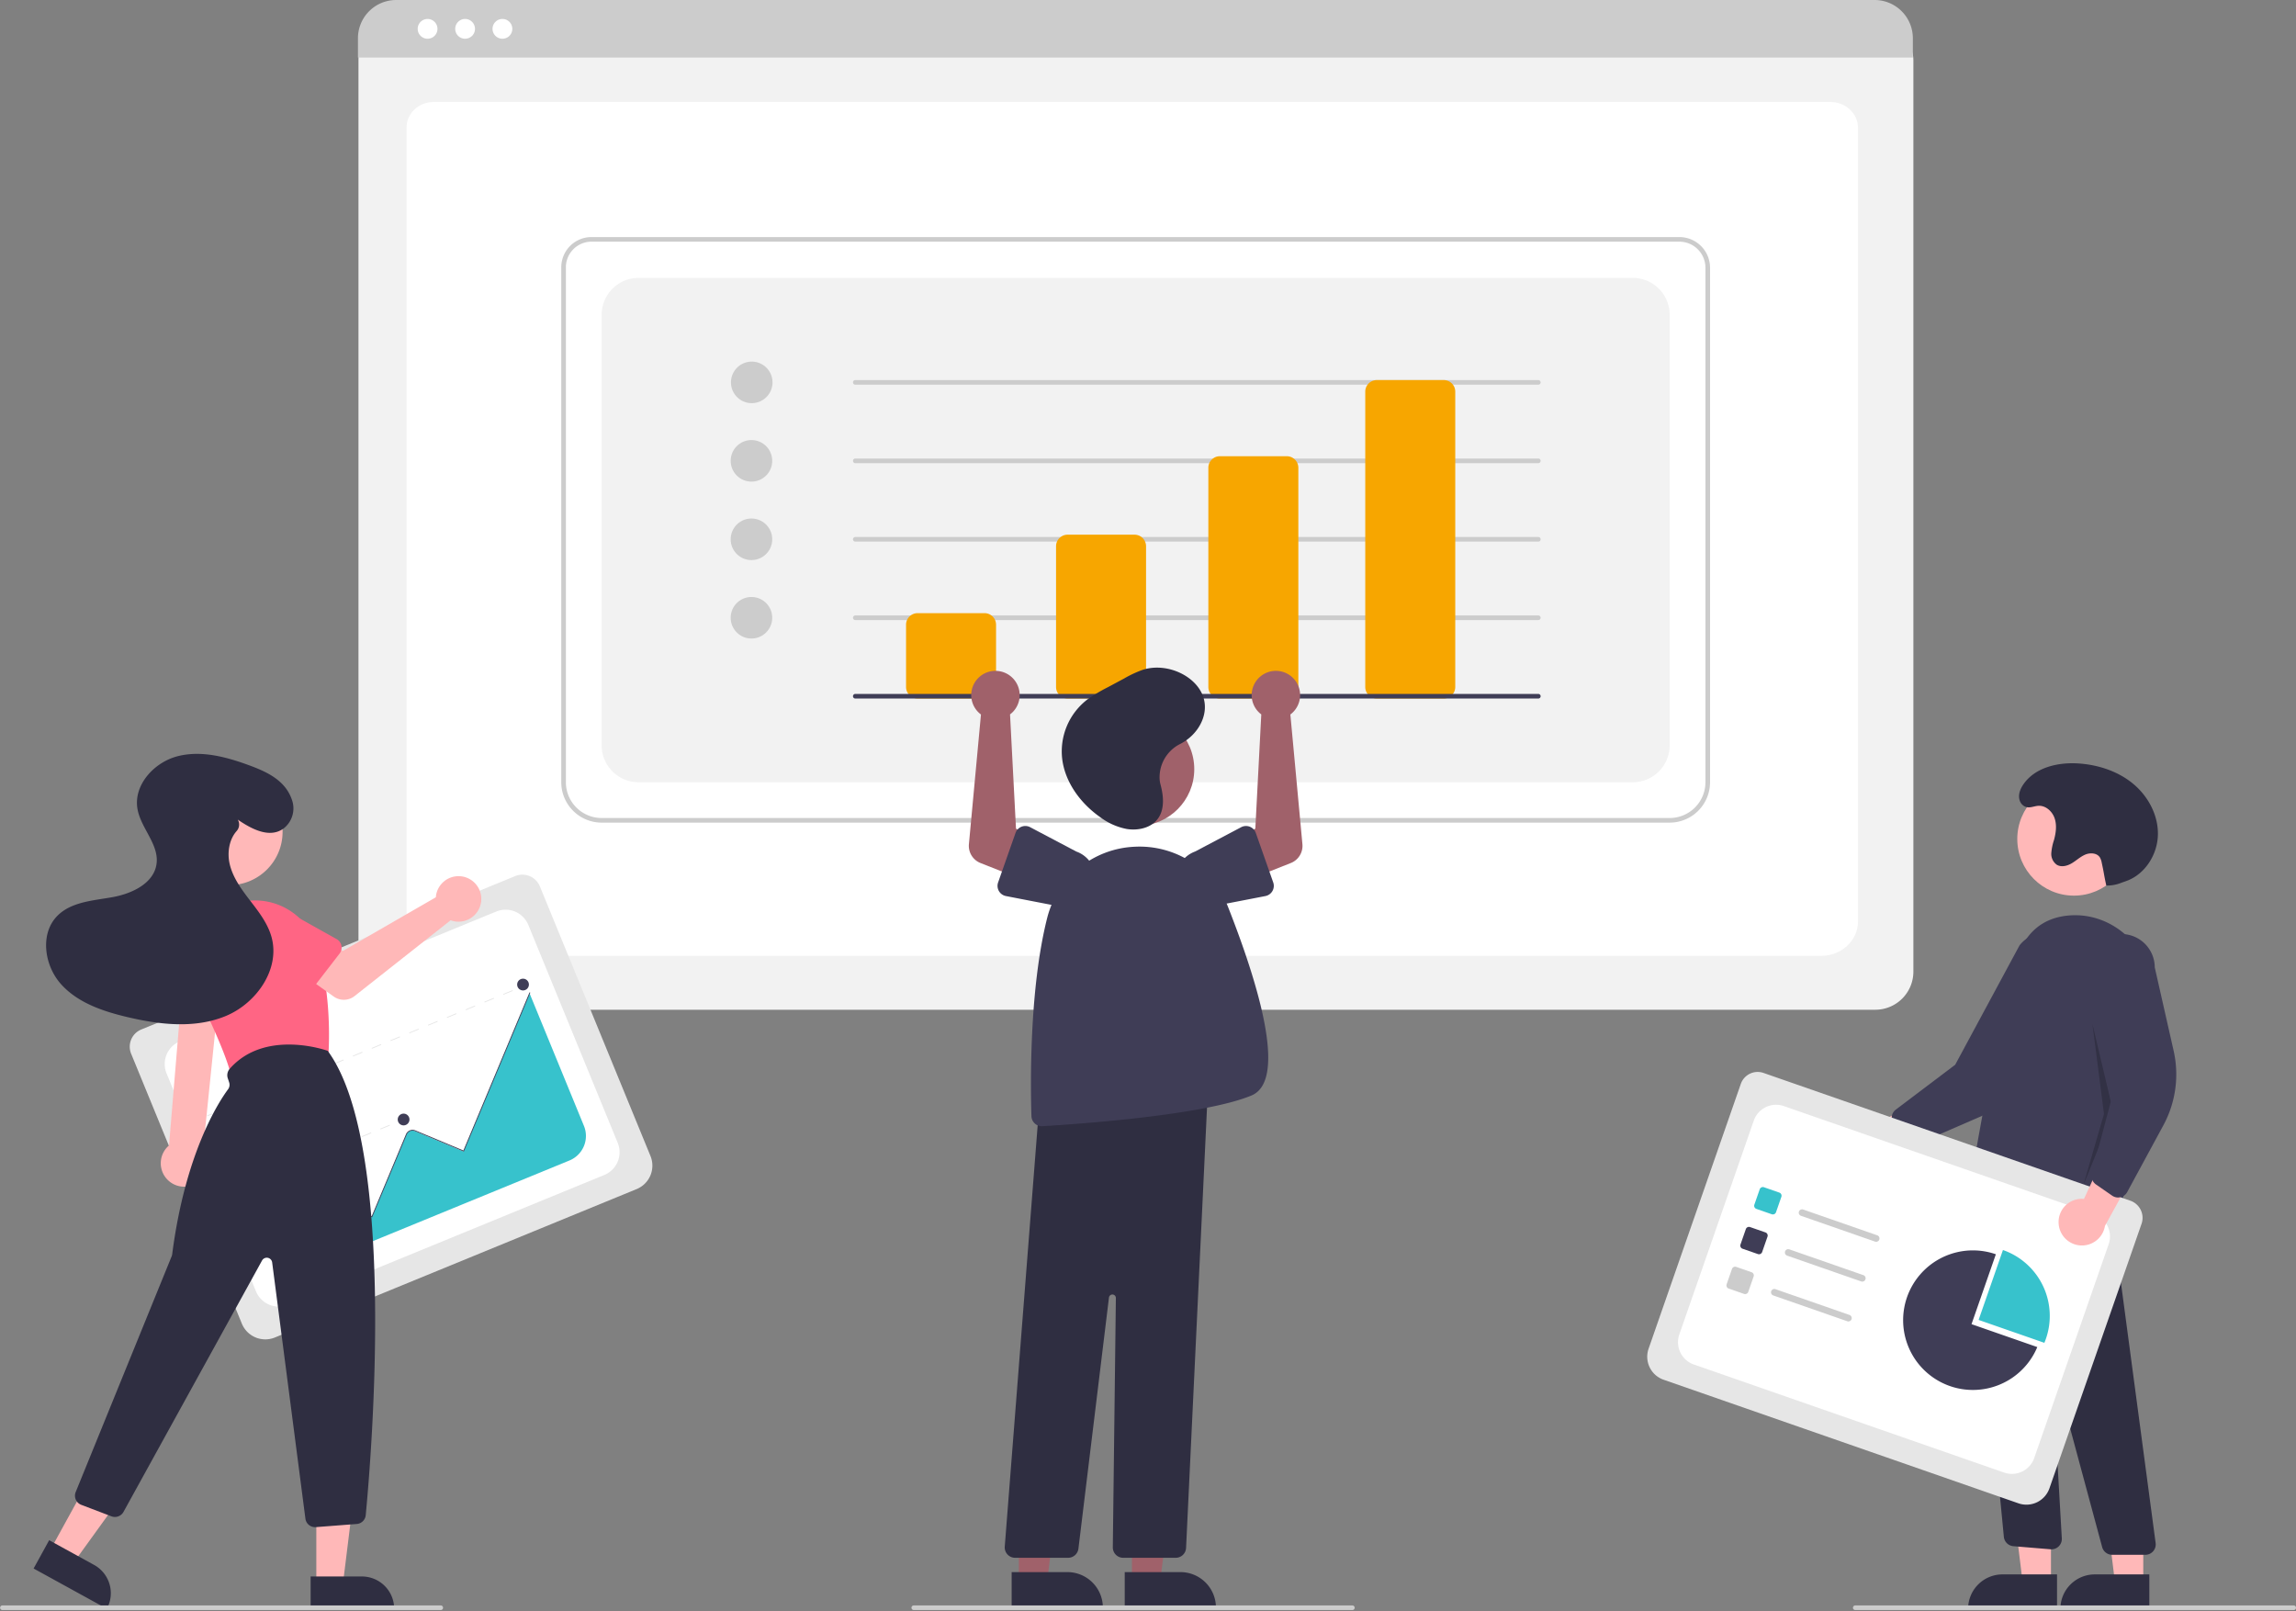 <svg xmlns="http://www.w3.org/2000/svg" width="600" height="421" fill="none"><rect width="100%" height="100%" fill="#808080" stroke="none"/><g clip-path="url(#a)"><path fill="#F2F2F2" d="M490.063 263.849H103.627a9.962 9.962 0 0 1-9.95-9.95V15.616a7.298 7.298 0 0 1 7.29-7.29h391.63a7.423 7.423 0 0 1 7.416 7.416v238.157a9.96 9.96 0 0 1-9.95 9.95Z"/><path fill="#fff" d="M475.966 249.758H115.819c-5.28 0-9.575-4.022-9.575-8.966v-207.5c0-3.666 3.183-6.65 7.095-6.65h364.989c3.977 0 7.213 3.033 7.213 6.76v207.39c0 4.944-4.296 8.966-9.575 8.966Z"/><path fill="#CCC" d="M499.875 15.045H93.539V9.98A9.994 9.994 0 0 1 103.525 0h386.364a9.996 9.996 0 0 1 9.986 9.98v5.065Z"/><path fill="#fff" d="M111.686 10.121a2.583 2.583 0 1 0 0-5.165 2.583 2.583 0 0 0 0 5.165ZM121.491 10.121a2.583 2.583 0 1 0 0-5.165 2.583 2.583 0 0 0 0 5.165ZM131.296 10.121a2.583 2.583 0 1 0 0-5.167 2.583 2.583 0 0 0 0 5.167Z"/><path fill="#CCC" d="M436.325 214.956H157.227a10.564 10.564 0 0 1-10.553-10.553V69.838a7.898 7.898 0 0 1 7.892-7.893H438.86a8.028 8.028 0 0 1 8.018 8.019v134.439a10.563 10.563 0 0 1-10.553 10.553ZM154.566 63.151a6.695 6.695 0 0 0-6.686 6.687v134.565a9.355 9.355 0 0 0 9.347 9.347h279.098a9.359 9.359 0 0 0 9.347-9.347V69.963a6.817 6.817 0 0 0-6.812-6.812H154.566Z"/><path fill="#F2F2F2" d="M166.875 204.403h259.802a9.648 9.648 0 0 0 9.648-9.648V82.263a9.646 9.646 0 0 0-9.648-9.648H166.875a9.65 9.65 0 0 0-9.648 9.648v112.492a9.647 9.647 0 0 0 9.648 9.648Z"/><path fill="#CCC" d="M196.374 105.345a5.428 5.428 0 1 0 0-10.855 5.428 5.428 0 0 0 0 10.855ZM196.374 125.846a5.427 5.427 0 1 0 0-10.854 5.427 5.427 0 0 0 0 10.854ZM196.374 146.348a5.427 5.427 0 1 0 0-10.854 5.427 5.427 0 0 0 0 10.854ZM196.374 166.85a5.427 5.427 0 1 0 0-10.854 5.427 5.427 0 0 0 0 10.854ZM402.002 100.52H223.509a.602.602 0 1 1 0-1.206h178.493a.602.602 0 1 1 0 1.206ZM402.002 121.022H223.509a.602.602 0 0 1-.426-1.029.603.603 0 0 1 .426-.177h178.493a.603.603 0 0 1 0 1.206ZM402.002 141.524H223.509a.602.602 0 0 1-.426-1.029.603.603 0 0 1 .426-.177h178.493a.603.603 0 0 1 0 1.206ZM402.002 162.026H223.509a.602.602 0 0 1-.426-1.029.603.603 0 0 1 .426-.177h178.493a.603.603 0 0 1 0 1.206Z"/><path fill="#f7a600" d="M257.278 182.53H239.79a3.018 3.018 0 0 1-3.015-3.015v-16.281a3.018 3.018 0 0 1 3.015-3.015h17.488a3.02 3.02 0 0 1 3.015 3.015v16.281a3.018 3.018 0 0 1-3.015 3.015ZM296.475 182.529h-17.487a3.018 3.018 0 0 1-3.015-3.015V142.73a3.02 3.02 0 0 1 3.015-3.015h17.487a3.018 3.018 0 0 1 3.015 3.015v36.784a3.02 3.02 0 0 1-3.015 3.015ZM336.274 182.529h-17.487a3.01 3.01 0 0 1-2.131-.884 3.015 3.015 0 0 1-.885-2.131v-57.286a3.017 3.017 0 0 1 3.016-3.015h17.487a3.02 3.02 0 0 1 3.015 3.015v57.286a3.018 3.018 0 0 1-3.015 3.015ZM377.278 182.531H359.79a3.019 3.019 0 0 1-3.015-3.016V102.33a3.018 3.018 0 0 1 3.015-3.016h17.488a3.017 3.017 0 0 1 3.015 3.016v77.185a3.018 3.018 0 0 1-3.015 3.016Z"/><path fill="#3F3D56" d="M402.002 182.53H223.509a.602.602 0 0 1-.426-1.029.603.603 0 0 1 .426-.177h178.493a.603.603 0 0 1 0 1.206Z"/><path fill="#FFB8B8" d="M480.422 295.02a6.07 6.07 0 0 1 4.374-2.683 6.062 6.062 0 0 1 4.865 1.632l19.149-9.883-1.191 11.134-18.002 7.678a6.097 6.097 0 0 1-9.195-7.878Z"/><path fill="#3F3D56" d="M496.9 299.172a2.714 2.714 0 0 1-.919-1.333l-1.523-4.92a2.723 2.723 0 0 1 .957-2.968l15.52-11.723 16.809-31.183a8.755 8.755 0 0 1 2.577-2.235 8.763 8.763 0 0 1 3.236-1.078 8.736 8.736 0 0 1 9.765 7.583 8.736 8.736 0 0 1-1.769 6.452l-9.563 20.184a27.965 27.965 0 0 1-14.149 13.686l-18.188 7.889c-.35.151-.728.228-1.109.224a2.736 2.736 0 0 1-1.644-.578Z"/><path fill="#FFB8B8" d="M541.975 234.032c8.179 0 14.81-6.631 14.81-14.811s-6.631-14.811-14.81-14.811c-8.18 0-14.811 6.631-14.811 14.811s6.631 14.811 14.811 14.811ZM535.967 413.51h-7.392l-3.516-28.516 10.911.001-.003 28.515Z"/><path fill="#2F2E41" d="M523.293 411.396h14.258v8.977h-23.235a8.981 8.981 0 0 1 8.977-8.977Z"/><path fill="#FFB8B8" d="m560.088 413.511-7.392-.001-3.516-28.516 10.911.001-.003 28.516Z"/><path fill="#2F2E41" d="M547.414 411.398h14.258v8.977h-23.234a8.961 8.961 0 0 1 2.629-6.347 8.981 8.981 0 0 1 6.347-2.63ZM560.628 406.274h-8.663a2.72 2.72 0 0 1-2.62-2.008l-12.47-46.252a.304.304 0 0 0-.527-.109.3.3 0 0 0-.065.206l2.519 43.865a2.714 2.714 0 0 1-2.935 2.859l-9.737-.812a2.719 2.719 0 0 1-2.47-2.39l-8.871-92.108 3.432 2.06 32.158-5.46 12.939 97.077a2.711 2.711 0 0 1-2.69 3.072Z"/><path fill="#3F3D56" d="M525.544 319.248a19.871 19.871 0 0 1-10.065-2.833 2.705 2.705 0 0 1-1.288-2.767c1.131-6.927 7.045-42.457 12.427-61.827 2.192-7.889 7.038-12.138 14.404-12.629 10.775-.707 20.352 7.723 21.349 18.814 1.759 19.567-5.387 47.367-8.541 58.411a2.706 2.706 0 0 1-3.076 1.923 2.7 2.7 0 0 1-1.198-.532l-6.429-5.001a2.132 2.132 0 0 0-2.723.113c-5.419 4.834-10.567 6.328-14.86 6.328Z"/><path fill="#000" d="m546.806 267.58 5.427 22.915-7.84 19.296 5.428-18.693-3.015-23.518Z" opacity=".2"/><path fill="#2F2E41" d="M550.426 231.4a9.987 9.987 0 0 0 3.852-.697c.539-.208 1.099-.379 1.637-.587 4.753-1.836 7.884-6.897 7.997-11.991.112-5.094-2.526-10.038-6.443-13.297-3.917-3.258-8.99-4.931-14.071-5.318-5.472-.417-11.635.97-14.693 5.528-.814 1.213-1.383 2.685-.901 4.149.145.442.403.839.748 1.15 1.366 1.215 2.727.301 4.12.221 1.913-.111 3.632 1.438 4.249 3.252.618 1.815.346 3.812-.153 5.663a14.12 14.12 0 0 0-.713 3.443 3.463 3.463 0 0 0 1.434 3.048c1.196.723 2.766.305 3.962-.417 1.197-.721 2.231-1.725 3.523-2.255 1.292-.531 3.029-.414 3.781.764.239.428.401.896.478 1.38.674 3.072.519 2.891 1.193 5.964Z"/><path fill="#E6E6E6" d="m527.469 392.823-92.741-32.298a6.369 6.369 0 0 1-3.631-3.238 6.369 6.369 0 0 1-.282-4.858l24.1-69.201a4.665 4.665 0 0 1 5.931-2.867l95.876 33.39a4.747 4.747 0 0 1 2.917 6.034l-24.074 69.125a6.369 6.369 0 0 1-3.238 3.631 6.369 6.369 0 0 1-4.858.282Z"/><path fill="#fff" d="m442.642 356.548 81.096 28.242a6.163 6.163 0 0 0 7.85-3.795l19.461-55.879a6.17 6.17 0 0 0-3.795-7.851l-81.096-28.242a6.167 6.167 0 0 0-7.851 3.795l-19.46 55.879a6.179 6.179 0 0 0 .271 4.711 6.162 6.162 0 0 0 3.524 3.14Z"/><path fill="#37C2CC" d="m463.008 317.288-4.016-1.399a.868.868 0 0 1-.536-1.108l1.399-4.016a.87.87 0 0 1 1.108-.535l4.016 1.398a.87.87 0 0 1 .535 1.108l-1.398 4.016a.871.871 0 0 1-1.108.536Z"/><path fill="#3F3D56" d="m459.383 327.694-4.016-1.399a.868.868 0 0 1-.536-1.107l1.399-4.017a.869.869 0 0 1 1.108-.535l4.016 1.399a.87.87 0 0 1 .535 1.107l-1.398 4.017a.874.874 0 0 1-1.108.535Z"/><path fill="#CCC" d="m455.76 338.1-4.016-1.398a.873.873 0 0 1-.536-1.108l1.399-4.016a.868.868 0 0 1 1.108-.536l4.016 1.399a.87.87 0 0 1 .535 1.108l-1.398 4.016a.87.87 0 0 1-1.108.535ZM489.996 324.435l-19.351-6.739a.863.863 0 0 1-.499-.443.872.872 0 0 1 .133-.958.88.88 0 0 1 .601-.29.878.878 0 0 1 .337.048l19.351 6.739a.875.875 0 0 1 .584.772.859.859 0 0 1-.219.63.865.865 0 0 1-.601.289.873.873 0 0 1-.336-.048ZM486.37 334.841l-19.351-6.739a.872.872 0 0 1-.092-1.605.867.867 0 0 1 .665-.038l19.351 6.739a.865.865 0 0 1 .584.771.897.897 0 0 1-.047.337.887.887 0 0 1-.444.497.859.859 0 0 1-.666.038ZM482.747 345.247l-19.351-6.739a.87.87 0 0 1 .573-1.643l19.35 6.739a.873.873 0 0 1 .536 1.108.874.874 0 0 1-1.108.535Z"/><path fill="#37C2CC" d="M534.244 350.884a18.231 18.231 0 0 0-10.827-24.249l-6.36 18.263 17.187 5.986Z"/><path fill="#3F3D56" d="m515.206 346.009 6.36-18.264a18.232 18.232 0 0 0-19.426 4.884 18.238 18.238 0 0 0-3.222 19.77 18.233 18.233 0 0 0 26.849 7.681 18.222 18.222 0 0 0 6.626-8.086l-17.187-5.985Z"/><path fill="#FFB8B8" d="M537.977 319.811a6.073 6.073 0 0 1 1.786-4.81 6.063 6.063 0 0 1 4.835-1.718l8.969-19.594 5.934 9.497-9.427 17.15a6.097 6.097 0 0 1-12.097-.525Z"/><path fill="#3F3D56" d="M553.504 312.911a2.722 2.722 0 0 1-1.546-.482l-4.235-2.932a2.73 2.73 0 0 1-1.078-2.926l4.978-18.802-6.017-34.91a8.733 8.733 0 0 1 2.526-6.2 8.74 8.74 0 0 1 14.957 6.115l4.93 21.783a27.96 27.96 0 0 1-2.687 19.501l-9.443 17.432a2.715 2.715 0 0 1-2.385 1.421Z"/><path fill="#CCC" d="M599.397 420.712H484.824a.605.605 0 0 1-.427-1.03.604.604 0 0 1 .427-.176h114.573a.603.603 0 1 1 0 1.206Z"/><path fill="#A0616A" d="m295.804 413.209 7.393-.001 3.517-28.515h-10.911l.001 28.516Z"/><path fill="#2F2E41" d="m293.918 410.796 14.559-.001h.001a9.28 9.28 0 0 1 9.278 9.278v.302h-23.838v-9.579Z"/><path fill="#A0616A" d="m266.255 413.209 7.393-.001 3.517-28.515h-10.911l.001 28.516Z"/><path fill="#2F2E41" d="m264.369 410.796 14.559-.001h.001a9.28 9.28 0 0 1 9.278 9.278v.302H264.37l-.001-9.579Z"/><path fill="#A0616A" d="M297.279 215.793c8.18 0 14.811-6.631 14.811-14.81 0-8.18-6.631-14.811-14.811-14.811-8.179 0-14.81 6.631-14.81 14.811 0 8.179 6.631 14.81 14.81 14.81Z"/><path fill="#2F2E41" d="M307.239 407.056H293.52a2.702 2.702 0 0 1-2.517-1.698 2.727 2.727 0 0 1-.197-1.049l.797-65.144a.905.905 0 0 0-1.802-.121l-7.984 65.626a2.717 2.717 0 0 1-2.694 2.386h-13.851a2.712 2.712 0 0 1-2.705-2.925l9.146-117.03.249-.027 43.796-4.73-5.809 122.127a2.707 2.707 0 0 1-2.71 2.585Z"/><path fill="#3F3D56" d="M272.246 294.284a2.707 2.707 0 0 1-2.704-2.628c-.239-7.4-.649-33.004 4.114-51.802a24.675 24.675 0 0 1 22.789-18.596 24.833 24.833 0 0 1 24.458 15.692c8.005 20.324 15.568 45.375 6.139 49.304-12.359 5.149-44.939 7.444-54.63 8.025a2.318 2.318 0 0 1-.166.005Z"/><path fill="#A0616A" d="M328.852 186.013c.233.239.484.46.752.659l-1.555 29.865-6.467 3.311 3.721 10.413 12.018-4.749a4.826 4.826 0 0 0 3.031-4.933l-3.149-33.877a6.336 6.336 0 0 0 2.3-6.819 6.336 6.336 0 0 0-5.565-4.563 6.331 6.331 0 0 0-5.086 10.693Z"/><path fill="#3F3D56" d="m328.172 217.651 4.55 12.928a2.71 2.71 0 0 1-.206 2.25 2.724 2.724 0 0 1-1.838 1.314l-13.414 2.598a7.537 7.537 0 0 1-4.962-14.232l12.045-6.358a2.716 2.716 0 0 1 3.218.516c.271.28.478.616.607.984Z"/><path fill="#A0616A" d="M264.7 186.013a6.28 6.28 0 0 1-.752.659l1.555 29.865 6.467 3.311-3.721 10.413-12.018-4.749a4.826 4.826 0 0 1-3.031-4.933l3.149-33.877a6.336 6.336 0 0 1-2.299-6.819 6.327 6.327 0 0 1 9.242-3.74 6.325 6.325 0 0 1 3.091 6.498 6.334 6.334 0 0 1-1.683 3.372Z"/><path fill="#3F3D56" d="M266.951 216.023a2.712 2.712 0 0 1 2.256.127l12.044 6.357a7.54 7.54 0 0 1 4.617 9.59 7.536 7.536 0 0 1-9.578 4.642l-13.415-2.597a2.705 2.705 0 0 1-1.838-1.315 2.702 2.702 0 0 1-.205-2.25l4.549-12.928a2.698 2.698 0 0 1 1.57-1.626Z"/><path fill="#2F2E41" d="M303.032 203.508a9.742 9.742 0 0 1 5.452-9.147c4.502-2.324 7.33-7.281 6.091-11.808-1.586-5.794-9.473-9.552-15.863-7.559a29.299 29.299 0 0 0-4.981 2.316l-4.175 2.237a43.376 43.376 0 0 0-5.146 3.038 17.082 17.082 0 0 0-6.796 15.998c.822 5.891 4.68 11.293 9.96 14.992a16.855 16.855 0 0 0 6.826 3.034c2.531.417 5.349-.057 7.199-1.631 2.893-2.46 2.594-6.58 1.658-10.02a7.342 7.342 0 0 1-.225-1.45Z"/><path fill="#CCC" d="M353.367 420.712H238.794a.603.603 0 0 1 0-1.206h114.573a.604.604 0 1 1 0 1.206Z"/><path fill="#E6E6E6" d="M166.378 310.706 71.839 349.49a6.622 6.622 0 0 1-8.632-3.61l-28.94-70.542a4.853 4.853 0 0 1 2.645-6.324l97.735-40.096a4.937 4.937 0 0 1 6.433 2.691l28.908 70.465a6.62 6.62 0 0 1-3.61 8.632Z"/><path fill="#fff" d="m75.262 340.933 82.668-33.914a6.418 6.418 0 0 0 3.501-8.371l-23.369-56.962a6.402 6.402 0 0 0-1.384-2.086 6.404 6.404 0 0 0-4.53-1.895 6.413 6.413 0 0 0-2.457.48l-82.667 33.914a6.416 6.416 0 0 0-3.501 8.371l23.369 56.963a6.422 6.422 0 0 0 3.46 3.483 6.401 6.401 0 0 0 4.91.017Z"/><path fill="#E6E6E6" d="m137.606 257.22-1.215.499.083.202 1.215-.498-.083-.203ZM134.019 258.929l-2.456 1.007-.083-.202 2.456-1.007.083.202Zm-4.911 2.015-2.455 1.007-.083-.203 2.455-1.007.083.203Zm-4.911 2.014-2.455 1.008-.083-.203 2.455-1.007.083.202Zm-4.91 2.015-2.456 1.007-.083-.202 2.456-1.008.083.203Zm-4.911 2.014-2.455 1.008-.083-.203 2.455-1.007.083.202Zm-4.911 2.015-2.455 1.007-.083-.202 2.455-1.008.083.203Zm-4.91 2.015-2.456 1.007-.083-.203 2.456-1.007.083.203Zm-4.91 2.014-2.456 1.008-.083-.203 2.455-1.007.083.202Zm-4.912 2.015-2.455 1.007-.083-.202 2.455-1.008.083.203Zm-4.91 2.014-2.456 1.008-.083-.203 2.456-1.007.083.202Zm-4.91 2.015-2.456 1.007-.083-.202 2.455-1.008.083.203ZM80 281.09l-2.455 1.007-.083-.203 2.455-1.007.083.203Zm-4.91 2.014-2.456 1.007-.083-.202 2.456-1.007.083.202Zm-4.91 2.015-2.456 1.007-.083-.203 2.455-1.007.083.203Zm-4.912 2.014-2.455 1.008-.083-.203 2.455-1.007.083.202Zm-4.91 2.015-2.456 1.007-.083-.202 2.456-1.008.083.203ZM55.364 290.96l-1.216.499.083.203 1.216-.499-.083-.203ZM105.43 292.431l-1.215.499.083.202 1.215-.498-.083-.203ZM101.878 294.124l-2.42.993-.082-.203 2.419-.992.083.202Zm-4.838 1.985-2.419.992-.083-.202 2.419-.992.083.202Zm-4.838 1.985-2.419.992-.083-.203 2.42-.992.082.203Zm-4.837 1.984-2.42.993-.082-.203 2.418-.992.084.202Zm-4.838 1.985-2.419.992-.083-.202 2.419-.992.083.202Zm-4.838 1.985-2.419.992-.083-.202 2.419-.993.083.203Zm-4.838 1.984-2.418.993-.084-.203 2.42-.992.082.202Zm-4.837 1.985-2.42.992-.082-.202 2.419-.992.083.202ZM63.092 309.798l-1.215.499.083.202 1.215-.498-.083-.203ZM85.385 311.066l-1.215.498.083.203 1.215-.499-.083-.202ZM81.765 312.789l-2.489 1.02-.083-.202 2.489-1.021.083.203Zm-4.978 2.041-2.488 1.021-.083-.202 2.488-1.021.083.202Zm-4.977 2.042-2.489 1.021-.083-.202 2.489-1.021.083.202ZM66.749 318.712l-1.216.499.083.203 1.216-.499-.083-.203ZM91.626 326.277l-1.216.498.083.203 1.216-.499-.084-.202ZM88.005 327.999l-2.489 1.021-.083-.202 2.489-1.021.083.202Zm-4.977 2.042-2.49 1.021-.082-.202 2.489-1.021.083.202Zm-4.978 2.042-2.488 1.021-.084-.202 2.49-1.021.082.202ZM72.989 333.921l-1.216.499.084.202 1.215-.498-.083-.203Z"/><path fill="#37C2CC" d="m78.773 331.968 70.056-28.74a6.925 6.925 0 0 0 3.773-9.023l-14.154-34.502-.137.061-17.192 41.106-12.75-5.331a1.651 1.651 0 0 0-1.469.092c-.332.2-.589.503-.731.864l-9.01 21.54-9.322-3.897a1.668 1.668 0 0 0-1.811.354 1.668 1.668 0 0 0-.362.538c-.06.146-5.808 14.249-6.89 16.938Z"/><path fill="#3F3D56" d="m78.557 332.291-.201-.084 7.208-17.239A1.865 1.865 0 0 1 88 313.97l9.139 3.821 8.958-21.422a1.861 1.861 0 0 1 2.435-.999l12.566 5.255 17.28-41.32.202.084-17.364 41.523-12.768-5.34a1.654 1.654 0 0 0-1.257-.004 1.639 1.639 0 0 0-.892.886l-9.043 21.624-9.34-3.906a1.643 1.643 0 0 0-2.149.881l-7.209 17.238ZM85.427 312.7a1.533 1.533 0 1 0 0-3.065 1.533 1.533 0 0 0 0 3.065Z"/><path fill="#3F3D56" d="M105.47 294.063a1.532 1.532 0 1 0 .001-3.065 1.532 1.532 0 0 0-.001 3.065ZM136.681 258.802a1.533 1.533 0 1 0 0-3.066 1.533 1.533 0 0 0 0 3.066Z"/><path fill="#FFB8B8" d="M50.896 309.428a6.097 6.097 0 0 0 3.208-4.031 6.084 6.084 0 0 0-1.031-5.046l4.552-44.505h-9.837l-3.618 43.457a6.117 6.117 0 0 0-1.134 8.05 6.123 6.123 0 0 0 7.86 2.075ZM59.927 231.284c7.687 0 13.918-6.231 13.918-13.917 0-7.687-6.231-13.918-13.918-13.918-7.686 0-13.917 6.231-13.917 13.918 0 7.686 6.23 13.917 13.917 13.917Z"/><path fill="#FF6584" d="M62.548 281.764a2.542 2.542 0 0 1-2.453-1.869c-1.115-4.052-4.016-10.901-8.623-20.36a16.862 16.862 0 0 1 9.577-23.284 16.85 16.85 0 0 1 13.1.792 16.844 16.844 0 0 1 8.562 9.946c3.57 11.194 3.398 23.184 3.158 27.82a2.554 2.554 0 0 1-2.003 2.36l-20.771 4.536c-.18.039-.363.059-.547.059Z"/><path fill="#FFB8B8" d="M82.663 413.925h6.947l3.305-26.796-10.253.001.001 26.795Z"/><path fill="#2F2E41" d="m103.008 420.375-21.834.001v-8.436h13.398a8.434 8.434 0 0 1 8.436 8.435Z"/><path fill="#FFB8B8" d="m13.195 404.921 6.088 3.347 15.807-21.889-8.985-4.94-12.91 23.482Z"/><path fill="#2F2E41" d="M27.916 420.375 8.783 409.856l4.064-7.392 11.74 6.455a8.435 8.435 0 0 1 3.329 11.456ZM82.337 399.051a2.546 2.546 0 0 1-2.526-2.222l-8.688-66.949a1.417 1.417 0 0 0-2.645-.502l-36.209 65.693a2.567 2.567 0 0 1-3.14 1.152l-7.893-3.007a2.558 2.558 0 0 1-1.43-1.366 2.548 2.548 0 0 1-.024-1.978l25.082-61.616a1.97 1.97 0 0 0 .129-.488c3.397-26.295 12.04-39.667 14.609-43.139a1.97 1.97 0 0 0 .28-1.798l-.352-1.059a2.547 2.547 0 0 1 .49-2.48c9.255-10.541 25.384-4.789 25.546-4.73l.081.03.05.069c18.087 24.804 11.4 105.367 9.876 121.265a2.543 2.543 0 0 1-2.343 2.294l-10.695.824a2.636 2.636 0 0 1-.198.007Z"/><path fill="#FFB8B8" d="M114.034 233.535c-.07.306-.115.617-.136.93l-24.342 14.042-5.916-3.406-6.308 8.258 9.888 7.048a4.534 4.534 0 0 0 5.44-.133l25.1-19.802a5.95 5.95 0 0 0 6.552-1.673 5.943 5.943 0 0 0 .753-6.72 5.956 5.956 0 0 0-6.019-3.083 5.952 5.952 0 0 0-5.012 4.539Z"/><path fill="#FF6584" d="m88.742 249.171-7.868 10.196a2.544 2.544 0 0 1-1.88.989 2.546 2.546 0 0 1-1.976-.778l-8.905-9.248a7.082 7.082 0 0 1 8.684-11.188l11.17 6.246a2.56 2.56 0 0 1 1.254 1.714 2.553 2.553 0 0 1-.48 2.069ZM58.25 266.887l-12.675-2.289a2.552 2.552 0 0 1-2.083-2.245 2.552 2.552 0 0 1 .12-1.08l4.11-12.164a7.082 7.082 0 0 1 13.93 2.557l-.401 12.792a2.552 2.552 0 0 1-3.002 2.429Z"/><path fill="#2F2E41" d="M62.13 214.167c3.577 2.448 8.274 4.965 11.927 2.357a6.648 6.648 0 0 0 2.182-7.664c-1.749-5.002-6.556-7.205-11.152-8.893-5.975-2.195-12.48-3.941-18.649-2.369-6.168 1.572-11.62 7.544-10.506 13.811.895 5.04 5.65 9.234 4.975 14.308-.68 5.107-6.423 7.795-11.493 8.708-5.07.912-10.744 1.205-14.388 4.847-4.648 4.646-3.487 12.95.886 17.855 4.374 4.906 10.975 7.129 17.37 8.64 8.475 2.003 17.64 3.056 25.688-.268 8.049-3.324 14.311-12.271 11.98-20.66-.985-3.544-3.305-6.539-5.547-9.454-2.242-2.916-4.512-5.965-5.367-9.542-.713-2.981-.185-6.442 1.791-8.678a2.517 2.517 0 0 0 .337-2.939l-.034-.059Z"/><path fill="#CCC" d="M115.176 420.712H.603a.604.604 0 0 1 0-1.206h114.573a.602.602 0 0 1 .426 1.029.603.603 0 0 1-.426.177Z"/></g><defs><clipPath id="a"><path fill="#fff" d="M0 0h600v420.712H0z"/></clipPath></defs></svg>
